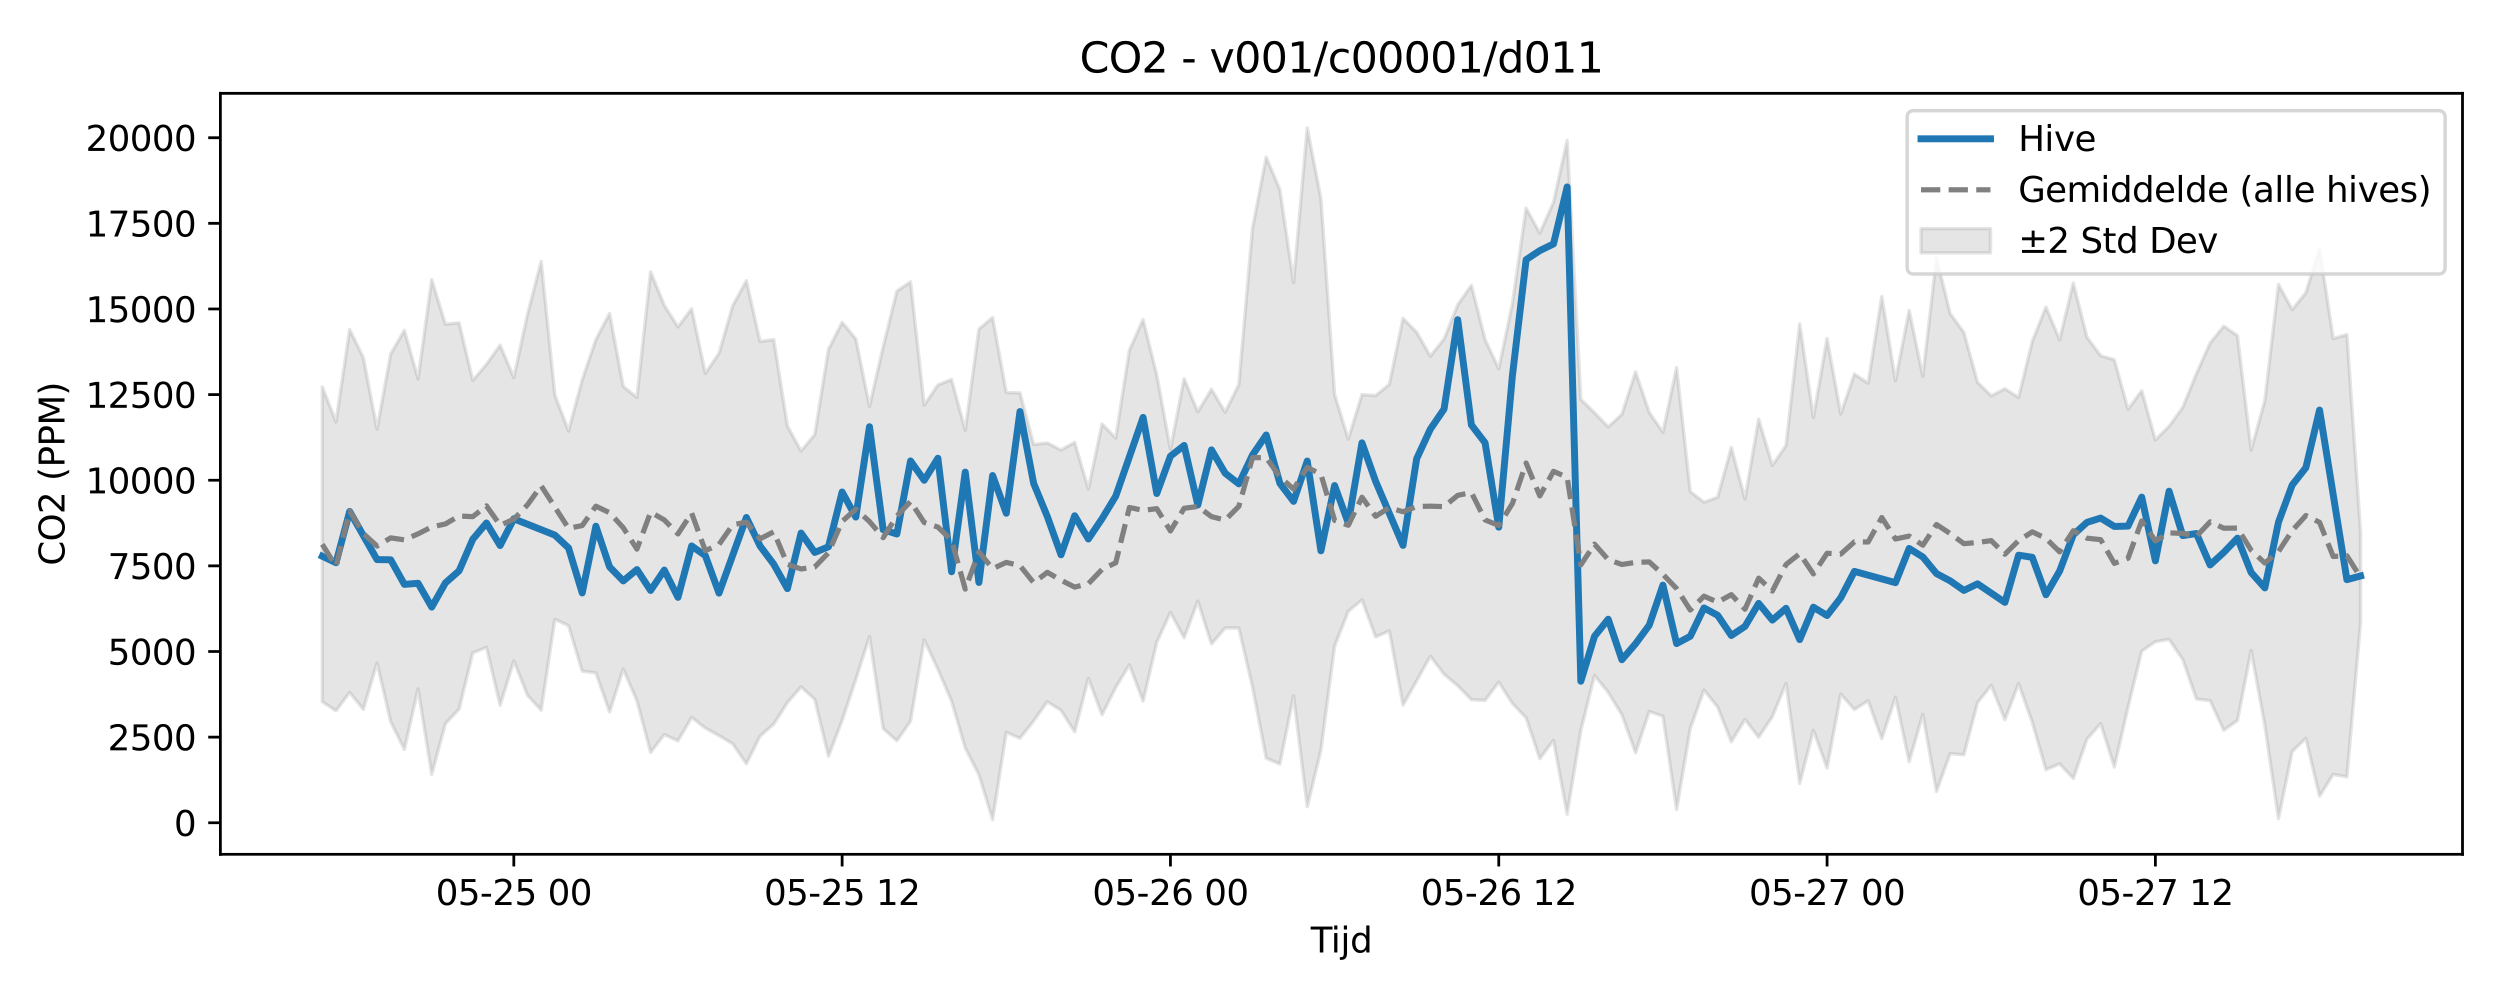 <?xml version="1.0" encoding="utf-8" standalone="no"?>
<!DOCTYPE svg PUBLIC "-//W3C//DTD SVG 1.1//EN"
  "http://www.w3.org/Graphics/SVG/1.1/DTD/svg11.dtd">
<svg xmlns:xlink="http://www.w3.org/1999/xlink" width="720pt" height="288pt" viewBox="0 0 720 288" xmlns="http://www.w3.org/2000/svg" version="1.1">
 <defs>
  <style type="text/css">*{stroke-linejoin: round; stroke-linecap: butt}</style>
 </defs>
 <g id="figure_1">
  <g id="patch_1">
   <path d="M 0 288 
L 720 288 
L 720 0 
L 0 0 
z
" style="fill: #ffffff"/>
  </g>
  <g id="axes_1">
   <g id="patch_2">
    <path d="M 63.47 246.04 
L 709.2 246.04 
L 709.2 26.88 
L 63.47 26.88 
z
" style="fill: #ffffff"/>
   </g>
   <g id="FillBetweenPolyCollection_1">
    <defs>
     <path id="m33aa19ac28" d="M 92.821 -176.593 
L 92.821 -85.877 
L 96.761 -83.288 
L 100.701 -88.583 
L 104.641 -83.701 
L 108.58 -97.043 
L 112.52 -80.137 
L 116.46 -72.18 
L 120.4 -89.615 
L 124.34 -64.968 
L 128.279 -79.576 
L 132.219 -83.764 
L 136.159 -99.962 
L 140.099 -101.563 
L 144.039 -84.878 
L 147.978 -97.674 
L 151.918 -87.753 
L 155.858 -83.465 
L 159.798 -109.619 
L 163.737 -107.804 
L 167.677 -94.693 
L 171.617 -94.223 
L 175.557 -82.958 
L 179.497 -95.328 
L 183.436 -86.18 
L 187.376 -71.297 
L 191.316 -76.434 
L 195.256 -74.62 
L 199.195 -81.383 
L 203.135 -78.308 
L 207.075 -76.134 
L 211.015 -73.774 
L 214.955 -68.051 
L 218.894 -75.991 
L 222.834 -79.459 
L 226.774 -85.636 
L 230.714 -90.169 
L 234.653 -86.59 
L 238.593 -70.209 
L 242.533 -80.503 
L 246.473 -92.334 
L 250.413 -104.668 
L 254.352 -78.169 
L 258.292 -74.65 
L 262.232 -80.3 
L 266.172 -103.726 
L 270.111 -95.259 
L 274.051 -86.086 
L 277.991 -72.586 
L 281.931 -64.861 
L 285.871 -51.922 
L 289.81 -77.099 
L 293.75 -75.369 
L 297.69 -80.362 
L 301.63 -85.912 
L 305.57 -83.409 
L 309.509 -77.233 
L 313.449 -92.607 
L 317.389 -82.143 
L 321.329 -90.005 
L 325.268 -96.538 
L 329.208 -86.05 
L 333.148 -102.989 
L 337.088 -111.616 
L 341.028 -104.304 
L 344.967 -114.879 
L 348.907 -102.519 
L 352.847 -107.147 
L 356.787 -107.103 
L 360.726 -90.116 
L 364.666 -69.644 
L 368.606 -67.937 
L 372.546 -87.611 
L 376.486 -55.672 
L 380.425 -71.935 
L 384.365 -101.881 
L 388.305 -111.933 
L 392.245 -115.22 
L 396.184 -104.557 
L 400.124 -106.288 
L 404.064 -84.926 
L 408.004 -91.91 
L 411.944 -99.021 
L 415.883 -93.837 
L 419.823 -90.491 
L 423.763 -86.479 
L 427.703 -86.29 
L 431.642 -91.539 
L 435.582 -85.381 
L 439.522 -81.266 
L 443.462 -69.502 
L 447.402 -74.78 
L 451.341 -53.511 
L 455.281 -77.658 
L 459.221 -93.443 
L 463.161 -88.607 
L 467.1 -82.178 
L 471.04 -71.191 
L 474.98 -83.08 
L 478.92 -81.737 
L 482.86 -54.832 
L 486.799 -78.198 
L 490.739 -89.237 
L 494.679 -84.38 
L 498.619 -74.37 
L 502.559 -80.794 
L 506.498 -75.671 
L 510.438 -81.599 
L 514.378 -91.154 
L 518.318 -62.337 
L 522.257 -77.671 
L 526.197 -66.802 
L 530.137 -88.087 
L 534.077 -83.638 
L 538.017 -86.172 
L 541.956 -75.256 
L 545.896 -87.206 
L 549.836 -68.607 
L 553.776 -82.286 
L 557.715 -60.064 
L 561.655 -70.975 
L 565.595 -70.595 
L 569.535 -85.647 
L 573.475 -90.593 
L 577.414 -80.731 
L 581.354 -91.096 
L 585.294 -79.972 
L 589.234 -66.32 
L 593.173 -68.007 
L 597.113 -63.81 
L 601.053 -75.148 
L 604.993 -79.601 
L 608.933 -67.099 
L 612.872 -84.316 
L 616.812 -100.457 
L 620.752 -103.187 
L 624.692 -103.852 
L 628.631 -98.076 
L 632.571 -86.692 
L 636.511 -86.215 
L 640.451 -77.673 
L 644.391 -80.521 
L 648.33 -100.662 
L 652.27 -79.06 
L 656.21 -52.235 
L 660.15 -71.568 
L 664.09 -75.358 
L 668.029 -58.694 
L 671.969 -64.977 
L 675.909 -64.266 
L 679.849 -108.648 
L 679.849 -134.776 
L 679.849 -134.776 
L 675.909 -191.631 
L 671.969 -190.495 
L 668.029 -216.444 
L 664.09 -203.688 
L 660.15 -198.811 
L 656.21 -206.084 
L 652.27 -172.614 
L 648.33 -158.41 
L 644.391 -191.301 
L 640.451 -194.08 
L 636.511 -189.202 
L 632.571 -180.397 
L 628.631 -170.663 
L 624.692 -165.224 
L 620.752 -161.298 
L 616.812 -175.473 
L 612.872 -170.129 
L 608.933 -184.393 
L 604.993 -185.555 
L 601.053 -190.863 
L 597.113 -206.497 
L 593.173 -190.124 
L 589.234 -199.547 
L 585.294 -189.683 
L 581.354 -173.523 
L 577.414 -176.043 
L 573.475 -174.006 
L 569.535 -177.885 
L 565.595 -192.266 
L 561.655 -197.677 
L 557.715 -213.821 
L 553.776 -179.66 
L 549.836 -198.612 
L 545.896 -178.333 
L 541.956 -202.637 
L 538.017 -177.631 
L 534.077 -180.282 
L 530.137 -168.761 
L 526.197 -190.515 
L 522.257 -167.745 
L 518.318 -194.757 
L 514.378 -159.707 
L 510.438 -153.961 
L 506.498 -167.312 
L 502.559 -144.293 
L 498.619 -159.122 
L 494.679 -144.785 
L 490.739 -143.363 
L 486.799 -146.423 
L 482.86 -182.154 
L 478.92 -163.462 
L 474.98 -169.251 
L 471.04 -180.89 
L 467.1 -168.673 
L 463.161 -165.054 
L 459.221 -169.13 
L 455.281 -172.977 
L 451.341 -247.566 
L 447.402 -229.729 
L 443.462 -220.857 
L 439.522 -228.027 
L 435.582 -200.628 
L 431.642 -181.774 
L 427.703 -190.231 
L 423.763 -205.832 
L 419.823 -200.197 
L 415.883 -190.349 
L 411.944 -185.421 
L 408.004 -192.324 
L 404.064 -196.3 
L 400.124 -177.308 
L 396.184 -174.062 
L 392.245 -174.373 
L 388.305 -161.507 
L 384.365 -174.38 
L 380.425 -230.834 
L 376.486 -251.158 
L 372.546 -206.643 
L 368.606 -233.367 
L 364.666 -242.734 
L 360.726 -222.295 
L 356.787 -177.239 
L 352.847 -169.291 
L 348.907 -175.906 
L 344.967 -169.389 
L 341.028 -178.925 
L 337.088 -158.568 
L 333.148 -180.019 
L 329.208 -195.972 
L 325.268 -187.162 
L 321.329 -161.844 
L 317.389 -165.895 
L 313.449 -147.176 
L 309.509 -160.6 
L 305.57 -158.396 
L 301.63 -160.421 
L 297.69 -160.007 
L 293.75 -174.848 
L 289.81 -174.953 
L 285.871 -196.54 
L 281.931 -193.228 
L 277.991 -164.099 
L 274.051 -178.695 
L 270.111 -177.146 
L 266.172 -171.321 
L 262.232 -206.839 
L 258.292 -204.124 
L 254.352 -188.127 
L 250.413 -170.939 
L 246.473 -190.393 
L 242.533 -195.177 
L 238.593 -187.37 
L 234.653 -162.854 
L 230.714 -158.102 
L 226.774 -165.312 
L 222.834 -190.208 
L 218.894 -189.643 
L 214.955 -207.154 
L 211.015 -199.933 
L 207.075 -186.258 
L 203.135 -180.446 
L 199.195 -199.084 
L 195.256 -193.852 
L 191.316 -200.08 
L 187.376 -209.724 
L 183.436 -173.524 
L 179.497 -176.707 
L 175.557 -197.728 
L 171.617 -190.209 
L 167.677 -178.582 
L 163.737 -163.887 
L 159.798 -174.266 
L 155.858 -212.708 
L 151.918 -197.469 
L 147.978 -179.252 
L 144.039 -188.586 
L 140.099 -183.063 
L 136.159 -178.434 
L 132.219 -195.025 
L 128.279 -194.627 
L 124.34 -207.498 
L 120.4 -178.886 
L 116.46 -192.867 
L 112.52 -186.048 
L 108.58 -164.414 
L 104.641 -185.01 
L 100.701 -193.104 
L 96.761 -166.5 
L 92.821 -176.593 
z
" style="stroke: #808080; stroke-opacity: 0.2"/>
    </defs>
    <g clip-path="url(#pe94b0f9488)">
     <use xlink:href="#m33aa19ac28" x="0" y="288" style="fill: #808080; fill-opacity: 0.2; stroke: #808080; stroke-opacity: 0.2"/>
    </g>
   </g>
   <g id="matplotlib.axis_1">
    <g id="xtick_1">
     <g id="line2d_1">
      <defs>
       <path id="mced5f0d244" d="M 0 0 
L 0 3.5 
" style="stroke: #000000; stroke-width: 0.8"/>
      </defs>
      <g>
       <use xlink:href="#mced5f0d244" x="147.978" y="246.04" style="stroke: #000000; stroke-width: 0.8"/>
      </g>
     </g>
     <g id="text_1">
      <!-- 05-25 00 -->
      <g transform="translate(125.498 260.638) scale(0.1 -0.1)">
       <defs>
        <path id="DejaVuSans-30" d="M 2034 4250 
Q 1547 4250 1301 3770 
Q 1056 3291 1056 2328 
Q 1056 1369 1301 889 
Q 1547 409 2034 409 
Q 2525 409 2770 889 
Q 3016 1369 3016 2328 
Q 3016 3291 2770 3770 
Q 2525 4250 2034 4250 
z
M 2034 4750 
Q 2819 4750 3233 4129 
Q 3647 3509 3647 2328 
Q 3647 1150 3233 529 
Q 2819 -91 2034 -91 
Q 1250 -91 836 529 
Q 422 1150 422 2328 
Q 422 3509 836 4129 
Q 1250 4750 2034 4750 
z
" transform="scale(0.016)"/>
        <path id="DejaVuSans-35" d="M 691 4666 
L 3169 4666 
L 3169 4134 
L 1269 4134 
L 1269 2991 
Q 1406 3038 1543 3061 
Q 1681 3084 1819 3084 
Q 2600 3084 3056 2656 
Q 3513 2228 3513 1497 
Q 3513 744 3044 326 
Q 2575 -91 1722 -91 
Q 1428 -91 1123 -41 
Q 819 9 494 109 
L 494 744 
Q 775 591 1075 516 
Q 1375 441 1709 441 
Q 2250 441 2565 725 
Q 2881 1009 2881 1497 
Q 2881 1984 2565 2268 
Q 2250 2553 1709 2553 
Q 1456 2553 1204 2497 
Q 953 2441 691 2322 
L 691 4666 
z
" transform="scale(0.016)"/>
        <path id="DejaVuSans-2d" d="M 313 2009 
L 1997 2009 
L 1997 1497 
L 313 1497 
L 313 2009 
z
" transform="scale(0.016)"/>
        <path id="DejaVuSans-32" d="M 1228 531 
L 3431 531 
L 3431 0 
L 469 0 
L 469 531 
Q 828 903 1448 1529 
Q 2069 2156 2228 2338 
Q 2531 2678 2651 2914 
Q 2772 3150 2772 3378 
Q 2772 3750 2511 3984 
Q 2250 4219 1831 4219 
Q 1534 4219 1204 4116 
Q 875 4013 500 3803 
L 500 4441 
Q 881 4594 1212 4672 
Q 1544 4750 1819 4750 
Q 2544 4750 2975 4387 
Q 3406 4025 3406 3419 
Q 3406 3131 3298 2873 
Q 3191 2616 2906 2266 
Q 2828 2175 2409 1742 
Q 1991 1309 1228 531 
z
" transform="scale(0.016)"/>
        <path id="DejaVuSans-20" transform="scale(0.016)"/>
       </defs>
       <use xlink:href="#DejaVuSans-30"/>
       <use xlink:href="#DejaVuSans-35" transform="translate(63.623 0)"/>
       <use xlink:href="#DejaVuSans-2d" transform="translate(127.246 0)"/>
       <use xlink:href="#DejaVuSans-32" transform="translate(163.33 0)"/>
       <use xlink:href="#DejaVuSans-35" transform="translate(226.953 0)"/>
       <use xlink:href="#DejaVuSans-20" transform="translate(290.576 0)"/>
       <use xlink:href="#DejaVuSans-30" transform="translate(322.363 0)"/>
       <use xlink:href="#DejaVuSans-30" transform="translate(385.986 0)"/>
      </g>
     </g>
    </g>
    <g id="xtick_2">
     <g id="line2d_2">
      <g>
       <use xlink:href="#mced5f0d244" x="242.533" y="246.04" style="stroke: #000000; stroke-width: 0.8"/>
      </g>
     </g>
     <g id="text_2">
      <!-- 05-25 12 -->
      <g transform="translate(220.053 260.638) scale(0.1 -0.1)">
       <defs>
        <path id="DejaVuSans-31" d="M 794 531 
L 1825 531 
L 1825 4091 
L 703 3866 
L 703 4441 
L 1819 4666 
L 2450 4666 
L 2450 531 
L 3481 531 
L 3481 0 
L 794 0 
L 794 531 
z
" transform="scale(0.016)"/>
       </defs>
       <use xlink:href="#DejaVuSans-30"/>
       <use xlink:href="#DejaVuSans-35" transform="translate(63.623 0)"/>
       <use xlink:href="#DejaVuSans-2d" transform="translate(127.246 0)"/>
       <use xlink:href="#DejaVuSans-32" transform="translate(163.33 0)"/>
       <use xlink:href="#DejaVuSans-35" transform="translate(226.953 0)"/>
       <use xlink:href="#DejaVuSans-20" transform="translate(290.576 0)"/>
       <use xlink:href="#DejaVuSans-31" transform="translate(322.363 0)"/>
       <use xlink:href="#DejaVuSans-32" transform="translate(385.986 0)"/>
      </g>
     </g>
    </g>
    <g id="xtick_3">
     <g id="line2d_3">
      <g>
       <use xlink:href="#mced5f0d244" x="337.088" y="246.04" style="stroke: #000000; stroke-width: 0.8"/>
      </g>
     </g>
     <g id="text_3">
      <!-- 05-26 00 -->
      <g transform="translate(314.607 260.638) scale(0.1 -0.1)">
       <defs>
        <path id="DejaVuSans-36" d="M 2113 2584 
Q 1688 2584 1439 2293 
Q 1191 2003 1191 1497 
Q 1191 994 1439 701 
Q 1688 409 2113 409 
Q 2538 409 2786 701 
Q 3034 994 3034 1497 
Q 3034 2003 2786 2293 
Q 2538 2584 2113 2584 
z
M 3366 4563 
L 3366 3988 
Q 3128 4100 2886 4159 
Q 2644 4219 2406 4219 
Q 1781 4219 1451 3797 
Q 1122 3375 1075 2522 
Q 1259 2794 1537 2939 
Q 1816 3084 2150 3084 
Q 2853 3084 3261 2657 
Q 3669 2231 3669 1497 
Q 3669 778 3244 343 
Q 2819 -91 2113 -91 
Q 1303 -91 875 529 
Q 447 1150 447 2328 
Q 447 3434 972 4092 
Q 1497 4750 2381 4750 
Q 2619 4750 2861 4703 
Q 3103 4656 3366 4563 
z
" transform="scale(0.016)"/>
       </defs>
       <use xlink:href="#DejaVuSans-30"/>
       <use xlink:href="#DejaVuSans-35" transform="translate(63.623 0)"/>
       <use xlink:href="#DejaVuSans-2d" transform="translate(127.246 0)"/>
       <use xlink:href="#DejaVuSans-32" transform="translate(163.33 0)"/>
       <use xlink:href="#DejaVuSans-36" transform="translate(226.953 0)"/>
       <use xlink:href="#DejaVuSans-20" transform="translate(290.576 0)"/>
       <use xlink:href="#DejaVuSans-30" transform="translate(322.363 0)"/>
       <use xlink:href="#DejaVuSans-30" transform="translate(385.986 0)"/>
      </g>
     </g>
    </g>
    <g id="xtick_4">
     <g id="line2d_4">
      <g>
       <use xlink:href="#mced5f0d244" x="431.642" y="246.04" style="stroke: #000000; stroke-width: 0.8"/>
      </g>
     </g>
     <g id="text_4">
      <!-- 05-26 12 -->
      <g transform="translate(409.162 260.638) scale(0.1 -0.1)">
       <use xlink:href="#DejaVuSans-30"/>
       <use xlink:href="#DejaVuSans-35" transform="translate(63.623 0)"/>
       <use xlink:href="#DejaVuSans-2d" transform="translate(127.246 0)"/>
       <use xlink:href="#DejaVuSans-32" transform="translate(163.33 0)"/>
       <use xlink:href="#DejaVuSans-36" transform="translate(226.953 0)"/>
       <use xlink:href="#DejaVuSans-20" transform="translate(290.576 0)"/>
       <use xlink:href="#DejaVuSans-31" transform="translate(322.363 0)"/>
       <use xlink:href="#DejaVuSans-32" transform="translate(385.986 0)"/>
      </g>
     </g>
    </g>
    <g id="xtick_5">
     <g id="line2d_5">
      <g>
       <use xlink:href="#mced5f0d244" x="526.197" y="246.04" style="stroke: #000000; stroke-width: 0.8"/>
      </g>
     </g>
     <g id="text_5">
      <!-- 05-27 00 -->
      <g transform="translate(503.717 260.638) scale(0.1 -0.1)">
       <defs>
        <path id="DejaVuSans-37" d="M 525 4666 
L 3525 4666 
L 3525 4397 
L 1831 0 
L 1172 0 
L 2766 4134 
L 525 4134 
L 525 4666 
z
" transform="scale(0.016)"/>
       </defs>
       <use xlink:href="#DejaVuSans-30"/>
       <use xlink:href="#DejaVuSans-35" transform="translate(63.623 0)"/>
       <use xlink:href="#DejaVuSans-2d" transform="translate(127.246 0)"/>
       <use xlink:href="#DejaVuSans-32" transform="translate(163.33 0)"/>
       <use xlink:href="#DejaVuSans-37" transform="translate(226.953 0)"/>
       <use xlink:href="#DejaVuSans-20" transform="translate(290.576 0)"/>
       <use xlink:href="#DejaVuSans-30" transform="translate(322.363 0)"/>
       <use xlink:href="#DejaVuSans-30" transform="translate(385.986 0)"/>
      </g>
     </g>
    </g>
    <g id="xtick_6">
     <g id="line2d_6">
      <g>
       <use xlink:href="#mced5f0d244" x="620.752" y="246.04" style="stroke: #000000; stroke-width: 0.8"/>
      </g>
     </g>
     <g id="text_6">
      <!-- 05-27 12 -->
      <g transform="translate(598.271 260.638) scale(0.1 -0.1)">
       <use xlink:href="#DejaVuSans-30"/>
       <use xlink:href="#DejaVuSans-35" transform="translate(63.623 0)"/>
       <use xlink:href="#DejaVuSans-2d" transform="translate(127.246 0)"/>
       <use xlink:href="#DejaVuSans-32" transform="translate(163.33 0)"/>
       <use xlink:href="#DejaVuSans-37" transform="translate(226.953 0)"/>
       <use xlink:href="#DejaVuSans-20" transform="translate(290.576 0)"/>
       <use xlink:href="#DejaVuSans-31" transform="translate(322.363 0)"/>
       <use xlink:href="#DejaVuSans-32" transform="translate(385.986 0)"/>
      </g>
     </g>
    </g>
    <g id="text_7">
     <!-- Tijd -->
     <g transform="translate(377.485 274.317) scale(0.1 -0.1)">
      <defs>
       <path id="DejaVuSans-54" d="M -19 4666 
L 3928 4666 
L 3928 4134 
L 2272 4134 
L 2272 0 
L 1638 0 
L 1638 4134 
L -19 4134 
L -19 4666 
z
" transform="scale(0.016)"/>
       <path id="DejaVuSans-69" d="M 603 3500 
L 1178 3500 
L 1178 0 
L 603 0 
L 603 3500 
z
M 603 4863 
L 1178 4863 
L 1178 4134 
L 603 4134 
L 603 4863 
z
" transform="scale(0.016)"/>
       <path id="DejaVuSans-6a" d="M 603 3500 
L 1178 3500 
L 1178 -63 
Q 1178 -731 923 -1031 
Q 669 -1331 103 -1331 
L -116 -1331 
L -116 -844 
L 38 -844 
Q 366 -844 484 -692 
Q 603 -541 603 -63 
L 603 3500 
z
M 603 4863 
L 1178 4863 
L 1178 4134 
L 603 4134 
L 603 4863 
z
" transform="scale(0.016)"/>
       <path id="DejaVuSans-64" d="M 2906 2969 
L 2906 4863 
L 3481 4863 
L 3481 0 
L 2906 0 
L 2906 525 
Q 2725 213 2448 61 
Q 2172 -91 1784 -91 
Q 1150 -91 751 415 
Q 353 922 353 1747 
Q 353 2572 751 3078 
Q 1150 3584 1784 3584 
Q 2172 3584 2448 3432 
Q 2725 3281 2906 2969 
z
M 947 1747 
Q 947 1113 1208 752 
Q 1469 391 1925 391 
Q 2381 391 2643 752 
Q 2906 1113 2906 1747 
Q 2906 2381 2643 2742 
Q 2381 3103 1925 3103 
Q 1469 3103 1208 2742 
Q 947 2381 947 1747 
z
" transform="scale(0.016)"/>
      </defs>
      <use xlink:href="#DejaVuSans-54"/>
      <use xlink:href="#DejaVuSans-69" transform="translate(57.959 0)"/>
      <use xlink:href="#DejaVuSans-6a" transform="translate(85.742 0)"/>
      <use xlink:href="#DejaVuSans-64" transform="translate(113.525 0)"/>
     </g>
    </g>
   </g>
   <g id="matplotlib.axis_2">
    <g id="ytick_1">
     <g id="line2d_7">
      <defs>
       <path id="m299d0d529f" d="M 0 0 
L -3.5 0 
" style="stroke: #000000; stroke-width: 0.8"/>
      </defs>
      <g>
       <use xlink:href="#m299d0d529f" x="63.47" y="236.954" style="stroke: #000000; stroke-width: 0.8"/>
      </g>
     </g>
     <g id="text_8">
      <!-- 0 -->
      <g transform="translate(50.108 240.753) scale(0.1 -0.1)">
       <use xlink:href="#DejaVuSans-30"/>
      </g>
     </g>
    </g>
    <g id="ytick_2">
     <g id="line2d_8">
      <g>
       <use xlink:href="#m299d0d529f" x="63.47" y="212.292" style="stroke: #000000; stroke-width: 0.8"/>
      </g>
     </g>
     <g id="text_9">
      <!-- 2500 -->
      <g transform="translate(31.02 216.091) scale(0.1 -0.1)">
       <use xlink:href="#DejaVuSans-32"/>
       <use xlink:href="#DejaVuSans-35" transform="translate(63.623 0)"/>
       <use xlink:href="#DejaVuSans-30" transform="translate(127.246 0)"/>
       <use xlink:href="#DejaVuSans-30" transform="translate(190.869 0)"/>
      </g>
     </g>
    </g>
    <g id="ytick_3">
     <g id="line2d_9">
      <g>
       <use xlink:href="#m299d0d529f" x="63.47" y="187.631" style="stroke: #000000; stroke-width: 0.8"/>
      </g>
     </g>
     <g id="text_10">
      <!-- 5000 -->
      <g transform="translate(31.02 191.43) scale(0.1 -0.1)">
       <use xlink:href="#DejaVuSans-35"/>
       <use xlink:href="#DejaVuSans-30" transform="translate(63.623 0)"/>
       <use xlink:href="#DejaVuSans-30" transform="translate(127.246 0)"/>
       <use xlink:href="#DejaVuSans-30" transform="translate(190.869 0)"/>
      </g>
     </g>
    </g>
    <g id="ytick_4">
     <g id="line2d_10">
      <g>
       <use xlink:href="#m299d0d529f" x="63.47" y="162.969" style="stroke: #000000; stroke-width: 0.8"/>
      </g>
     </g>
     <g id="text_11">
      <!-- 7500 -->
      <g transform="translate(31.02 166.768) scale(0.1 -0.1)">
       <use xlink:href="#DejaVuSans-37"/>
       <use xlink:href="#DejaVuSans-35" transform="translate(63.623 0)"/>
       <use xlink:href="#DejaVuSans-30" transform="translate(127.246 0)"/>
       <use xlink:href="#DejaVuSans-30" transform="translate(190.869 0)"/>
      </g>
     </g>
    </g>
    <g id="ytick_5">
     <g id="line2d_11">
      <g>
       <use xlink:href="#m299d0d529f" x="63.47" y="138.308" style="stroke: #000000; stroke-width: 0.8"/>
      </g>
     </g>
     <g id="text_12">
      <!-- 10000 -->
      <g transform="translate(24.657 142.107) scale(0.1 -0.1)">
       <use xlink:href="#DejaVuSans-31"/>
       <use xlink:href="#DejaVuSans-30" transform="translate(63.623 0)"/>
       <use xlink:href="#DejaVuSans-30" transform="translate(127.246 0)"/>
       <use xlink:href="#DejaVuSans-30" transform="translate(190.869 0)"/>
       <use xlink:href="#DejaVuSans-30" transform="translate(254.492 0)"/>
      </g>
     </g>
    </g>
    <g id="ytick_6">
     <g id="line2d_12">
      <g>
       <use xlink:href="#m299d0d529f" x="63.47" y="113.646" style="stroke: #000000; stroke-width: 0.8"/>
      </g>
     </g>
     <g id="text_13">
      <!-- 12500 -->
      <g transform="translate(24.657 117.445) scale(0.1 -0.1)">
       <use xlink:href="#DejaVuSans-31"/>
       <use xlink:href="#DejaVuSans-32" transform="translate(63.623 0)"/>
       <use xlink:href="#DejaVuSans-35" transform="translate(127.246 0)"/>
       <use xlink:href="#DejaVuSans-30" transform="translate(190.869 0)"/>
       <use xlink:href="#DejaVuSans-30" transform="translate(254.492 0)"/>
      </g>
     </g>
    </g>
    <g id="ytick_7">
     <g id="line2d_13">
      <g>
       <use xlink:href="#m299d0d529f" x="63.47" y="88.984" style="stroke: #000000; stroke-width: 0.8"/>
      </g>
     </g>
     <g id="text_14">
      <!-- 15000 -->
      <g transform="translate(24.657 92.784) scale(0.1 -0.1)">
       <use xlink:href="#DejaVuSans-31"/>
       <use xlink:href="#DejaVuSans-35" transform="translate(63.623 0)"/>
       <use xlink:href="#DejaVuSans-30" transform="translate(127.246 0)"/>
       <use xlink:href="#DejaVuSans-30" transform="translate(190.869 0)"/>
       <use xlink:href="#DejaVuSans-30" transform="translate(254.492 0)"/>
      </g>
     </g>
    </g>
    <g id="ytick_8">
     <g id="line2d_14">
      <g>
       <use xlink:href="#m299d0d529f" x="63.47" y="64.323" style="stroke: #000000; stroke-width: 0.8"/>
      </g>
     </g>
     <g id="text_15">
      <!-- 17500 -->
      <g transform="translate(24.657 68.122) scale(0.1 -0.1)">
       <use xlink:href="#DejaVuSans-31"/>
       <use xlink:href="#DejaVuSans-37" transform="translate(63.623 0)"/>
       <use xlink:href="#DejaVuSans-35" transform="translate(127.246 0)"/>
       <use xlink:href="#DejaVuSans-30" transform="translate(190.869 0)"/>
       <use xlink:href="#DejaVuSans-30" transform="translate(254.492 0)"/>
      </g>
     </g>
    </g>
    <g id="ytick_9">
     <g id="line2d_15">
      <g>
       <use xlink:href="#m299d0d529f" x="63.47" y="39.661" style="stroke: #000000; stroke-width: 0.8"/>
      </g>
     </g>
     <g id="text_16">
      <!-- 20000 -->
      <g transform="translate(24.657 43.46) scale(0.1 -0.1)">
       <use xlink:href="#DejaVuSans-32"/>
       <use xlink:href="#DejaVuSans-30" transform="translate(63.623 0)"/>
       <use xlink:href="#DejaVuSans-30" transform="translate(127.246 0)"/>
       <use xlink:href="#DejaVuSans-30" transform="translate(190.869 0)"/>
       <use xlink:href="#DejaVuSans-30" transform="translate(254.492 0)"/>
      </g>
     </g>
    </g>
    <g id="text_17">
     <!-- CO2 (PPM) -->
     <g transform="translate(18.578 162.903) rotate(-90) scale(0.1 -0.1)">
      <defs>
       <path id="DejaVuSans-43" d="M 4122 4306 
L 4122 3641 
Q 3803 3938 3442 4084 
Q 3081 4231 2675 4231 
Q 1875 4231 1450 3742 
Q 1025 3253 1025 2328 
Q 1025 1406 1450 917 
Q 1875 428 2675 428 
Q 3081 428 3442 575 
Q 3803 722 4122 1019 
L 4122 359 
Q 3791 134 3420 21 
Q 3050 -91 2638 -91 
Q 1578 -91 968 557 
Q 359 1206 359 2328 
Q 359 3453 968 4101 
Q 1578 4750 2638 4750 
Q 3056 4750 3426 4639 
Q 3797 4528 4122 4306 
z
" transform="scale(0.016)"/>
       <path id="DejaVuSans-4f" d="M 2522 4238 
Q 1834 4238 1429 3725 
Q 1025 3213 1025 2328 
Q 1025 1447 1429 934 
Q 1834 422 2522 422 
Q 3209 422 3611 934 
Q 4013 1447 4013 2328 
Q 4013 3213 3611 3725 
Q 3209 4238 2522 4238 
z
M 2522 4750 
Q 3503 4750 4090 4092 
Q 4678 3434 4678 2328 
Q 4678 1225 4090 567 
Q 3503 -91 2522 -91 
Q 1538 -91 948 565 
Q 359 1222 359 2328 
Q 359 3434 948 4092 
Q 1538 4750 2522 4750 
z
" transform="scale(0.016)"/>
       <path id="DejaVuSans-28" d="M 1984 4856 
Q 1566 4138 1362 3434 
Q 1159 2731 1159 2009 
Q 1159 1288 1364 580 
Q 1569 -128 1984 -844 
L 1484 -844 
Q 1016 -109 783 600 
Q 550 1309 550 2009 
Q 550 2706 781 3412 
Q 1013 4119 1484 4856 
L 1984 4856 
z
" transform="scale(0.016)"/>
       <path id="DejaVuSans-50" d="M 1259 4147 
L 1259 2394 
L 2053 2394 
Q 2494 2394 2734 2622 
Q 2975 2850 2975 3272 
Q 2975 3691 2734 3919 
Q 2494 4147 2053 4147 
L 1259 4147 
z
M 628 4666 
L 2053 4666 
Q 2838 4666 3239 4311 
Q 3641 3956 3641 3272 
Q 3641 2581 3239 2228 
Q 2838 1875 2053 1875 
L 1259 1875 
L 1259 0 
L 628 0 
L 628 4666 
z
" transform="scale(0.016)"/>
       <path id="DejaVuSans-4d" d="M 628 4666 
L 1569 4666 
L 2759 1491 
L 3956 4666 
L 4897 4666 
L 4897 0 
L 4281 0 
L 4281 4097 
L 3078 897 
L 2444 897 
L 1241 4097 
L 1241 0 
L 628 0 
L 628 4666 
z
" transform="scale(0.016)"/>
       <path id="DejaVuSans-29" d="M 513 4856 
L 1013 4856 
Q 1481 4119 1714 3412 
Q 1947 2706 1947 2009 
Q 1947 1309 1714 600 
Q 1481 -109 1013 -844 
L 513 -844 
Q 928 -128 1133 580 
Q 1338 1288 1338 2009 
Q 1338 2731 1133 3434 
Q 928 4138 513 4856 
z
" transform="scale(0.016)"/>
      </defs>
      <use xlink:href="#DejaVuSans-43"/>
      <use xlink:href="#DejaVuSans-4f" transform="translate(69.824 0)"/>
      <use xlink:href="#DejaVuSans-32" transform="translate(148.535 0)"/>
      <use xlink:href="#DejaVuSans-20" transform="translate(212.158 0)"/>
      <use xlink:href="#DejaVuSans-28" transform="translate(243.945 0)"/>
      <use xlink:href="#DejaVuSans-50" transform="translate(282.959 0)"/>
      <use xlink:href="#DejaVuSans-50" transform="translate(343.262 0)"/>
      <use xlink:href="#DejaVuSans-4d" transform="translate(403.564 0)"/>
      <use xlink:href="#DejaVuSans-29" transform="translate(489.844 0)"/>
     </g>
    </g>
   </g>
   <g id="line2d_16">
    <path d="M 92.821 160.197 
L 96.761 162.062 
L 100.701 147.304 
L 108.58 161.161 
L 112.52 161.223 
L 116.46 168.296 
L 120.4 167.984 
L 124.34 174.84 
L 128.279 167.869 
L 132.219 164.396 
L 136.159 155.311 
L 140.099 150.625 
L 144.039 157.113 
L 147.978 149.415 
L 159.798 154.111 
L 163.737 157.81 
L 167.677 170.772 
L 171.617 151.551 
L 175.557 163.275 
L 179.497 167.305 
L 183.436 164.038 
L 187.376 170.052 
L 191.316 164.187 
L 195.256 172.035 
L 199.195 157.238 
L 203.135 160.023 
L 207.075 170.821 
L 214.955 149.04 
L 218.894 157.238 
L 222.834 162.496 
L 226.774 169.529 
L 230.714 153.529 
L 234.653 159.102 
L 238.593 157.475 
L 242.533 141.701 
L 246.473 148.912 
L 250.413 122.899 
L 254.352 152.542 
L 258.292 153.8 
L 262.232 132.757 
L 266.172 138.314 
L 270.111 131.971 
L 274.051 164.663 
L 277.991 135.965 
L 281.931 167.744 
L 285.871 136.951 
L 289.81 147.817 
L 293.75 118.529 
L 297.69 139.212 
L 301.63 148.764 
L 305.57 159.776 
L 309.509 148.54 
L 313.449 155.235 
L 317.389 149.379 
L 321.329 142.888 
L 329.208 120.219 
L 333.148 142.132 
L 337.088 131.379 
L 341.028 128.292 
L 344.967 145.443 
L 348.907 129.567 
L 352.847 136.285 
L 356.787 139.353 
L 360.726 131.024 
L 364.666 125.276 
L 368.606 139.195 
L 372.546 144.391 
L 376.486 132.787 
L 380.425 158.634 
L 384.365 139.84 
L 388.305 150.605 
L 392.245 127.54 
L 396.184 138.633 
L 404.064 157.07 
L 408.004 132.088 
L 411.944 123.583 
L 415.883 117.819 
L 419.823 92.072 
L 423.763 122.381 
L 427.703 127.53 
L 431.642 151.822 
L 435.582 108.127 
L 439.522 74.784 
L 443.462 72.172 
L 447.402 70.251 
L 451.341 53.842 
L 455.281 196.193 
L 459.221 183.246 
L 463.161 178.338 
L 467.1 189.993 
L 471.04 185.406 
L 474.98 180.065 
L 478.92 168.523 
L 482.86 185.352 
L 486.799 183.248 
L 490.739 175.093 
L 494.679 177.204 
L 498.619 183.024 
L 502.559 180.406 
L 506.498 173.777 
L 510.438 178.585 
L 514.378 175.195 
L 518.318 184.198 
L 522.257 174.876 
L 526.197 177.266 
L 530.137 172.16 
L 534.077 164.557 
L 545.896 167.809 
L 549.836 157.958 
L 553.776 160.414 
L 557.715 165.194 
L 561.655 167.29 
L 565.595 170.042 
L 569.535 168.145 
L 577.414 173.485 
L 581.354 159.891 
L 585.294 160.506 
L 589.234 171.285 
L 593.173 164.465 
L 597.113 154.005 
L 601.053 150.438 
L 604.993 149.205 
L 608.933 151.622 
L 612.872 151.513 
L 616.812 143.171 
L 620.752 161.529 
L 624.692 141.468 
L 628.631 154.254 
L 632.571 153.657 
L 636.511 162.708 
L 640.451 159.089 
L 644.391 154.989 
L 648.33 164.883 
L 652.27 169.312 
L 656.21 150.367 
L 660.15 139.689 
L 664.09 134.682 
L 668.029 118.105 
L 675.909 166.94 
L 679.849 165.879 
L 679.849 165.879 
" clip-path="url(#pe94b0f9488)" style="fill: none; stroke: #1f77b4; stroke-width: 2; stroke-linecap: square"/>
   </g>
   <g id="line2d_17">
    <path d="M 92.821 156.765 
L 96.761 163.106 
L 100.701 147.157 
L 104.641 153.644 
L 108.58 157.272 
L 112.52 154.908 
L 116.46 155.476 
L 120.4 153.75 
L 124.34 151.767 
L 128.279 150.899 
L 132.219 148.605 
L 136.159 148.802 
L 140.099 145.687 
L 144.039 151.268 
L 147.978 149.537 
L 151.918 145.389 
L 155.858 139.914 
L 163.737 152.155 
L 167.677 151.363 
L 171.617 145.784 
L 175.557 147.657 
L 179.497 151.983 
L 183.436 158.148 
L 187.376 147.489 
L 191.316 149.743 
L 195.256 153.764 
L 199.195 147.767 
L 203.135 158.623 
L 207.075 156.804 
L 211.015 151.146 
L 214.955 150.397 
L 218.894 155.183 
L 222.834 153.167 
L 226.774 162.526 
L 230.714 163.865 
L 234.653 163.278 
L 238.593 159.211 
L 242.533 150.16 
L 246.473 146.637 
L 250.413 150.196 
L 254.352 154.852 
L 258.292 148.613 
L 262.232 144.43 
L 266.172 150.477 
L 270.111 151.797 
L 274.051 155.61 
L 277.991 169.657 
L 281.931 158.956 
L 285.871 163.769 
L 289.81 161.974 
L 293.75 162.892 
L 297.69 167.815 
L 301.63 164.834 
L 305.57 167.097 
L 309.509 169.084 
L 313.449 168.108 
L 317.389 163.981 
L 321.329 162.075 
L 325.268 146.15 
L 329.208 146.989 
L 333.148 146.496 
L 337.088 152.908 
L 341.028 146.386 
L 344.967 145.866 
L 348.907 148.788 
L 352.847 149.781 
L 356.787 145.829 
L 360.726 131.795 
L 364.666 131.811 
L 368.606 137.348 
L 372.546 140.873 
L 376.486 134.585 
L 380.425 136.616 
L 384.365 149.87 
L 388.305 151.28 
L 392.245 143.204 
L 396.184 148.691 
L 400.124 146.202 
L 404.064 147.387 
L 408.004 145.883 
L 411.944 145.779 
L 415.883 145.907 
L 419.823 142.656 
L 423.763 141.844 
L 427.703 149.74 
L 431.642 151.344 
L 435.582 144.996 
L 439.522 133.354 
L 443.462 142.821 
L 447.402 135.745 
L 451.341 137.461 
L 455.281 162.682 
L 459.221 156.714 
L 463.161 161.169 
L 467.1 162.574 
L 471.04 161.959 
L 474.98 161.835 
L 478.92 165.4 
L 482.86 169.507 
L 486.799 175.69 
L 490.739 171.7 
L 494.679 173.418 
L 498.619 171.254 
L 502.559 175.457 
L 506.498 166.508 
L 510.438 170.22 
L 514.378 162.57 
L 518.318 159.453 
L 522.257 165.292 
L 526.197 159.341 
L 530.137 159.576 
L 534.077 156.04 
L 538.017 156.098 
L 541.956 149.053 
L 545.896 155.231 
L 549.836 154.39 
L 553.776 157.027 
L 557.715 151.058 
L 561.655 153.674 
L 565.595 156.569 
L 569.535 156.234 
L 573.475 155.701 
L 577.414 159.613 
L 581.354 155.69 
L 585.294 153.173 
L 589.234 155.066 
L 593.173 158.934 
L 597.113 152.846 
L 601.053 154.995 
L 604.993 155.422 
L 608.933 162.254 
L 612.872 160.778 
L 616.812 150.035 
L 620.752 155.758 
L 624.692 153.462 
L 628.631 153.63 
L 632.571 154.455 
L 636.511 150.292 
L 640.451 152.124 
L 644.391 152.089 
L 648.33 158.464 
L 652.27 162.163 
L 656.21 158.841 
L 660.15 152.81 
L 664.09 148.477 
L 668.029 150.431 
L 671.969 160.264 
L 675.909 160.051 
L 679.849 166.288 
L 679.849 166.288 
" clip-path="url(#pe94b0f9488)" style="fill: none; stroke-dasharray: 5.55,2.4; stroke-dashoffset: 0; stroke: #808080; stroke-width: 1.5"/>
   </g>
   <g id="patch_3">
    <path d="M 63.47 246.04 
L 63.47 26.88 
" style="fill: none; stroke: #000000; stroke-width: 0.8; stroke-linejoin: miter; stroke-linecap: square"/>
   </g>
   <g id="patch_4">
    <path d="M 709.2 246.04 
L 709.2 26.88 
" style="fill: none; stroke: #000000; stroke-width: 0.8; stroke-linejoin: miter; stroke-linecap: square"/>
   </g>
   <g id="patch_5">
    <path d="M 63.47 246.04 
L 709.2 246.04 
" style="fill: none; stroke: #000000; stroke-width: 0.8; stroke-linejoin: miter; stroke-linecap: square"/>
   </g>
   <g id="patch_6">
    <path d="M 63.47 26.88 
L 709.2 26.88 
" style="fill: none; stroke: #000000; stroke-width: 0.8; stroke-linejoin: miter; stroke-linecap: square"/>
   </g>
   <g id="text_18">
    <!-- CO2 - v001/c00001/d011 -->
    <g transform="translate(310.932 20.88) scale(0.12 -0.12)">
     <defs>
      <path id="DejaVuSans-76" d="M 191 3500 
L 800 3500 
L 1894 563 
L 2988 3500 
L 3597 3500 
L 2284 0 
L 1503 0 
L 191 3500 
z
" transform="scale(0.016)"/>
      <path id="DejaVuSans-2f" d="M 1625 4666 
L 2156 4666 
L 531 -594 
L 0 -594 
L 1625 4666 
z
" transform="scale(0.016)"/>
      <path id="DejaVuSans-63" d="M 3122 3366 
L 3122 2828 
Q 2878 2963 2633 3030 
Q 2388 3097 2138 3097 
Q 1578 3097 1268 2742 
Q 959 2388 959 1747 
Q 959 1106 1268 751 
Q 1578 397 2138 397 
Q 2388 397 2633 464 
Q 2878 531 3122 666 
L 3122 134 
Q 2881 22 2623 -34 
Q 2366 -91 2075 -91 
Q 1284 -91 818 406 
Q 353 903 353 1747 
Q 353 2603 823 3093 
Q 1294 3584 2113 3584 
Q 2378 3584 2631 3529 
Q 2884 3475 3122 3366 
z
" transform="scale(0.016)"/>
     </defs>
     <use xlink:href="#DejaVuSans-43"/>
     <use xlink:href="#DejaVuSans-4f" transform="translate(69.824 0)"/>
     <use xlink:href="#DejaVuSans-32" transform="translate(148.535 0)"/>
     <use xlink:href="#DejaVuSans-20" transform="translate(212.158 0)"/>
     <use xlink:href="#DejaVuSans-2d" transform="translate(243.945 0)"/>
     <use xlink:href="#DejaVuSans-20" transform="translate(280.029 0)"/>
     <use xlink:href="#DejaVuSans-76" transform="translate(311.816 0)"/>
     <use xlink:href="#DejaVuSans-30" transform="translate(370.996 0)"/>
     <use xlink:href="#DejaVuSans-30" transform="translate(434.619 0)"/>
     <use xlink:href="#DejaVuSans-31" transform="translate(498.242 0)"/>
     <use xlink:href="#DejaVuSans-2f" transform="translate(561.865 0)"/>
     <use xlink:href="#DejaVuSans-63" transform="translate(595.557 0)"/>
     <use xlink:href="#DejaVuSans-30" transform="translate(650.537 0)"/>
     <use xlink:href="#DejaVuSans-30" transform="translate(714.16 0)"/>
     <use xlink:href="#DejaVuSans-30" transform="translate(777.783 0)"/>
     <use xlink:href="#DejaVuSans-30" transform="translate(841.406 0)"/>
     <use xlink:href="#DejaVuSans-31" transform="translate(905.029 0)"/>
     <use xlink:href="#DejaVuSans-2f" transform="translate(968.652 0)"/>
     <use xlink:href="#DejaVuSans-64" transform="translate(1002.344 0)"/>
     <use xlink:href="#DejaVuSans-30" transform="translate(1065.82 0)"/>
     <use xlink:href="#DejaVuSans-31" transform="translate(1129.443 0)"/>
     <use xlink:href="#DejaVuSans-31" transform="translate(1193.066 0)"/>
    </g>
   </g>
   <g id="legend_1">
    <g id="patch_7">
     <path d="M 551.256 78.914 
L 702.2 78.914 
Q 704.2 78.914 704.2 76.914 
L 704.2 33.88 
Q 704.2 31.88 702.2 31.88 
L 551.256 31.88 
Q 549.256 31.88 549.256 33.88 
L 549.256 76.914 
Q 549.256 78.914 551.256 78.914 
z
" style="fill: #ffffff; opacity: 0.8; stroke: #cccccc; stroke-linejoin: miter"/>
    </g>
    <g id="line2d_18">
     <path d="M 553.256 39.978 
L 563.256 39.978 
L 573.256 39.978 
" style="fill: none; stroke: #1f77b4; stroke-width: 2; stroke-linecap: square"/>
    </g>
    <g id="text_19">
     <!-- Hive -->
     <g transform="translate(581.256 43.478) scale(0.1 -0.1)">
      <defs>
       <path id="DejaVuSans-48" d="M 628 4666 
L 1259 4666 
L 1259 2753 
L 3553 2753 
L 3553 4666 
L 4184 4666 
L 4184 0 
L 3553 0 
L 3553 2222 
L 1259 2222 
L 1259 0 
L 628 0 
L 628 4666 
z
" transform="scale(0.016)"/>
       <path id="DejaVuSans-65" d="M 3597 1894 
L 3597 1613 
L 953 1613 
Q 991 1019 1311 708 
Q 1631 397 2203 397 
Q 2534 397 2845 478 
Q 3156 559 3463 722 
L 3463 178 
Q 3153 47 2828 -22 
Q 2503 -91 2169 -91 
Q 1331 -91 842 396 
Q 353 884 353 1716 
Q 353 2575 817 3079 
Q 1281 3584 2069 3584 
Q 2775 3584 3186 3129 
Q 3597 2675 3597 1894 
z
M 3022 2063 
Q 3016 2534 2758 2815 
Q 2500 3097 2075 3097 
Q 1594 3097 1305 2825 
Q 1016 2553 972 2059 
L 3022 2063 
z
" transform="scale(0.016)"/>
      </defs>
      <use xlink:href="#DejaVuSans-48"/>
      <use xlink:href="#DejaVuSans-69" transform="translate(75.195 0)"/>
      <use xlink:href="#DejaVuSans-76" transform="translate(102.979 0)"/>
      <use xlink:href="#DejaVuSans-65" transform="translate(162.158 0)"/>
     </g>
    </g>
    <g id="line2d_19">
     <path d="M 553.256 54.657 
L 563.256 54.657 
L 573.256 54.657 
" style="fill: none; stroke-dasharray: 5.55,2.4; stroke-dashoffset: 0; stroke: #808080; stroke-width: 1.5"/>
    </g>
    <g id="text_20">
     <!-- Gemiddelde (alle hives) -->
     <g transform="translate(581.256 58.157) scale(0.1 -0.1)">
      <defs>
       <path id="DejaVuSans-47" d="M 3809 666 
L 3809 1919 
L 2778 1919 
L 2778 2438 
L 4434 2438 
L 4434 434 
Q 4069 175 3628 42 
Q 3188 -91 2688 -91 
Q 1594 -91 976 548 
Q 359 1188 359 2328 
Q 359 3472 976 4111 
Q 1594 4750 2688 4750 
Q 3144 4750 3555 4637 
Q 3966 4525 4313 4306 
L 4313 3634 
Q 3963 3931 3569 4081 
Q 3175 4231 2741 4231 
Q 1884 4231 1454 3753 
Q 1025 3275 1025 2328 
Q 1025 1384 1454 906 
Q 1884 428 2741 428 
Q 3075 428 3337 486 
Q 3600 544 3809 666 
z
" transform="scale(0.016)"/>
       <path id="DejaVuSans-6d" d="M 3328 2828 
Q 3544 3216 3844 3400 
Q 4144 3584 4550 3584 
Q 5097 3584 5394 3201 
Q 5691 2819 5691 2113 
L 5691 0 
L 5113 0 
L 5113 2094 
Q 5113 2597 4934 2840 
Q 4756 3084 4391 3084 
Q 3944 3084 3684 2787 
Q 3425 2491 3425 1978 
L 3425 0 
L 2847 0 
L 2847 2094 
Q 2847 2600 2669 2842 
Q 2491 3084 2119 3084 
Q 1678 3084 1418 2786 
Q 1159 2488 1159 1978 
L 1159 0 
L 581 0 
L 581 3500 
L 1159 3500 
L 1159 2956 
Q 1356 3278 1631 3431 
Q 1906 3584 2284 3584 
Q 2666 3584 2933 3390 
Q 3200 3197 3328 2828 
z
" transform="scale(0.016)"/>
       <path id="DejaVuSans-6c" d="M 603 4863 
L 1178 4863 
L 1178 0 
L 603 0 
L 603 4863 
z
" transform="scale(0.016)"/>
       <path id="DejaVuSans-61" d="M 2194 1759 
Q 1497 1759 1228 1600 
Q 959 1441 959 1056 
Q 959 750 1161 570 
Q 1363 391 1709 391 
Q 2188 391 2477 730 
Q 2766 1069 2766 1631 
L 2766 1759 
L 2194 1759 
z
M 3341 1997 
L 3341 0 
L 2766 0 
L 2766 531 
Q 2569 213 2275 61 
Q 1981 -91 1556 -91 
Q 1019 -91 701 211 
Q 384 513 384 1019 
Q 384 1609 779 1909 
Q 1175 2209 1959 2209 
L 2766 2209 
L 2766 2266 
Q 2766 2663 2505 2880 
Q 2244 3097 1772 3097 
Q 1472 3097 1187 3025 
Q 903 2953 641 2809 
L 641 3341 
Q 956 3463 1253 3523 
Q 1550 3584 1831 3584 
Q 2591 3584 2966 3190 
Q 3341 2797 3341 1997 
z
" transform="scale(0.016)"/>
       <path id="DejaVuSans-68" d="M 3513 2113 
L 3513 0 
L 2938 0 
L 2938 2094 
Q 2938 2591 2744 2837 
Q 2550 3084 2163 3084 
Q 1697 3084 1428 2787 
Q 1159 2491 1159 1978 
L 1159 0 
L 581 0 
L 581 4863 
L 1159 4863 
L 1159 2956 
Q 1366 3272 1645 3428 
Q 1925 3584 2291 3584 
Q 2894 3584 3203 3211 
Q 3513 2838 3513 2113 
z
" transform="scale(0.016)"/>
       <path id="DejaVuSans-73" d="M 2834 3397 
L 2834 2853 
Q 2591 2978 2328 3040 
Q 2066 3103 1784 3103 
Q 1356 3103 1142 2972 
Q 928 2841 928 2578 
Q 928 2378 1081 2264 
Q 1234 2150 1697 2047 
L 1894 2003 
Q 2506 1872 2764 1633 
Q 3022 1394 3022 966 
Q 3022 478 2636 193 
Q 2250 -91 1575 -91 
Q 1294 -91 989 -36 
Q 684 19 347 128 
L 347 722 
Q 666 556 975 473 
Q 1284 391 1588 391 
Q 1994 391 2212 530 
Q 2431 669 2431 922 
Q 2431 1156 2273 1281 
Q 2116 1406 1581 1522 
L 1381 1569 
Q 847 1681 609 1914 
Q 372 2147 372 2553 
Q 372 3047 722 3315 
Q 1072 3584 1716 3584 
Q 2034 3584 2315 3537 
Q 2597 3491 2834 3397 
z
" transform="scale(0.016)"/>
      </defs>
      <use xlink:href="#DejaVuSans-47"/>
      <use xlink:href="#DejaVuSans-65" transform="translate(77.49 0)"/>
      <use xlink:href="#DejaVuSans-6d" transform="translate(139.014 0)"/>
      <use xlink:href="#DejaVuSans-69" transform="translate(236.426 0)"/>
      <use xlink:href="#DejaVuSans-64" transform="translate(264.209 0)"/>
      <use xlink:href="#DejaVuSans-64" transform="translate(327.686 0)"/>
      <use xlink:href="#DejaVuSans-65" transform="translate(391.162 0)"/>
      <use xlink:href="#DejaVuSans-6c" transform="translate(452.686 0)"/>
      <use xlink:href="#DejaVuSans-64" transform="translate(480.469 0)"/>
      <use xlink:href="#DejaVuSans-65" transform="translate(543.945 0)"/>
      <use xlink:href="#DejaVuSans-20" transform="translate(605.469 0)"/>
      <use xlink:href="#DejaVuSans-28" transform="translate(637.256 0)"/>
      <use xlink:href="#DejaVuSans-61" transform="translate(676.27 0)"/>
      <use xlink:href="#DejaVuSans-6c" transform="translate(737.549 0)"/>
      <use xlink:href="#DejaVuSans-6c" transform="translate(765.332 0)"/>
      <use xlink:href="#DejaVuSans-65" transform="translate(793.115 0)"/>
      <use xlink:href="#DejaVuSans-20" transform="translate(854.639 0)"/>
      <use xlink:href="#DejaVuSans-68" transform="translate(886.426 0)"/>
      <use xlink:href="#DejaVuSans-69" transform="translate(949.805 0)"/>
      <use xlink:href="#DejaVuSans-76" transform="translate(977.588 0)"/>
      <use xlink:href="#DejaVuSans-65" transform="translate(1036.768 0)"/>
      <use xlink:href="#DejaVuSans-73" transform="translate(1098.291 0)"/>
      <use xlink:href="#DejaVuSans-29" transform="translate(1150.391 0)"/>
     </g>
    </g>
    <g id="patch_8">
     <path d="M 553.256 72.835 
L 573.256 72.835 
L 573.256 65.835 
L 553.256 65.835 
z
" style="fill: #808080; fill-opacity: 0.2; stroke: #808080; stroke-opacity: 0.2; stroke-linejoin: miter"/>
    </g>
    <g id="text_21">
     <!-- ±2 Std Dev -->
     <g transform="translate(581.256 72.835) scale(0.1 -0.1)">
      <defs>
       <path id="DejaVuSans-b1" d="M 2944 4013 
L 2944 2803 
L 4684 2803 
L 4684 2272 
L 2944 2272 
L 2944 1063 
L 2419 1063 
L 2419 2272 
L 678 2272 
L 678 2803 
L 2419 2803 
L 2419 4013 
L 2944 4013 
z
M 678 531 
L 4684 531 
L 4684 0 
L 678 0 
L 678 531 
z
" transform="scale(0.016)"/>
       <path id="DejaVuSans-53" d="M 3425 4513 
L 3425 3897 
Q 3066 4069 2747 4153 
Q 2428 4238 2131 4238 
Q 1616 4238 1336 4038 
Q 1056 3838 1056 3469 
Q 1056 3159 1242 3001 
Q 1428 2844 1947 2747 
L 2328 2669 
Q 3034 2534 3370 2195 
Q 3706 1856 3706 1288 
Q 3706 609 3251 259 
Q 2797 -91 1919 -91 
Q 1588 -91 1214 -16 
Q 841 59 441 206 
L 441 856 
Q 825 641 1194 531 
Q 1563 422 1919 422 
Q 2459 422 2753 634 
Q 3047 847 3047 1241 
Q 3047 1584 2836 1778 
Q 2625 1972 2144 2069 
L 1759 2144 
Q 1053 2284 737 2584 
Q 422 2884 422 3419 
Q 422 4038 858 4394 
Q 1294 4750 2059 4750 
Q 2388 4750 2728 4690 
Q 3069 4631 3425 4513 
z
" transform="scale(0.016)"/>
       <path id="DejaVuSans-74" d="M 1172 4494 
L 1172 3500 
L 2356 3500 
L 2356 3053 
L 1172 3053 
L 1172 1153 
Q 1172 725 1289 603 
Q 1406 481 1766 481 
L 2356 481 
L 2356 0 
L 1766 0 
Q 1100 0 847 248 
Q 594 497 594 1153 
L 594 3053 
L 172 3053 
L 172 3500 
L 594 3500 
L 594 4494 
L 1172 4494 
z
" transform="scale(0.016)"/>
       <path id="DejaVuSans-44" d="M 1259 4147 
L 1259 519 
L 2022 519 
Q 2988 519 3436 956 
Q 3884 1394 3884 2338 
Q 3884 3275 3436 3711 
Q 2988 4147 2022 4147 
L 1259 4147 
z
M 628 4666 
L 1925 4666 
Q 3281 4666 3915 4102 
Q 4550 3538 4550 2338 
Q 4550 1131 3912 565 
Q 3275 0 1925 0 
L 628 0 
L 628 4666 
z
" transform="scale(0.016)"/>
      </defs>
      <use xlink:href="#DejaVuSans-b1"/>
      <use xlink:href="#DejaVuSans-32" transform="translate(83.789 0)"/>
      <use xlink:href="#DejaVuSans-20" transform="translate(147.412 0)"/>
      <use xlink:href="#DejaVuSans-53" transform="translate(179.199 0)"/>
      <use xlink:href="#DejaVuSans-74" transform="translate(242.676 0)"/>
      <use xlink:href="#DejaVuSans-64" transform="translate(281.885 0)"/>
      <use xlink:href="#DejaVuSans-20" transform="translate(345.361 0)"/>
      <use xlink:href="#DejaVuSans-44" transform="translate(377.148 0)"/>
      <use xlink:href="#DejaVuSans-65" transform="translate(454.15 0)"/>
      <use xlink:href="#DejaVuSans-76" transform="translate(515.674 0)"/>
     </g>
    </g>
   </g>
  </g>
 </g>
 <defs>
  <clipPath id="pe94b0f9488">
   <rect x="63.47" y="26.88" width="645.73" height="219.16"/>
  </clipPath>
 </defs>
</svg>
